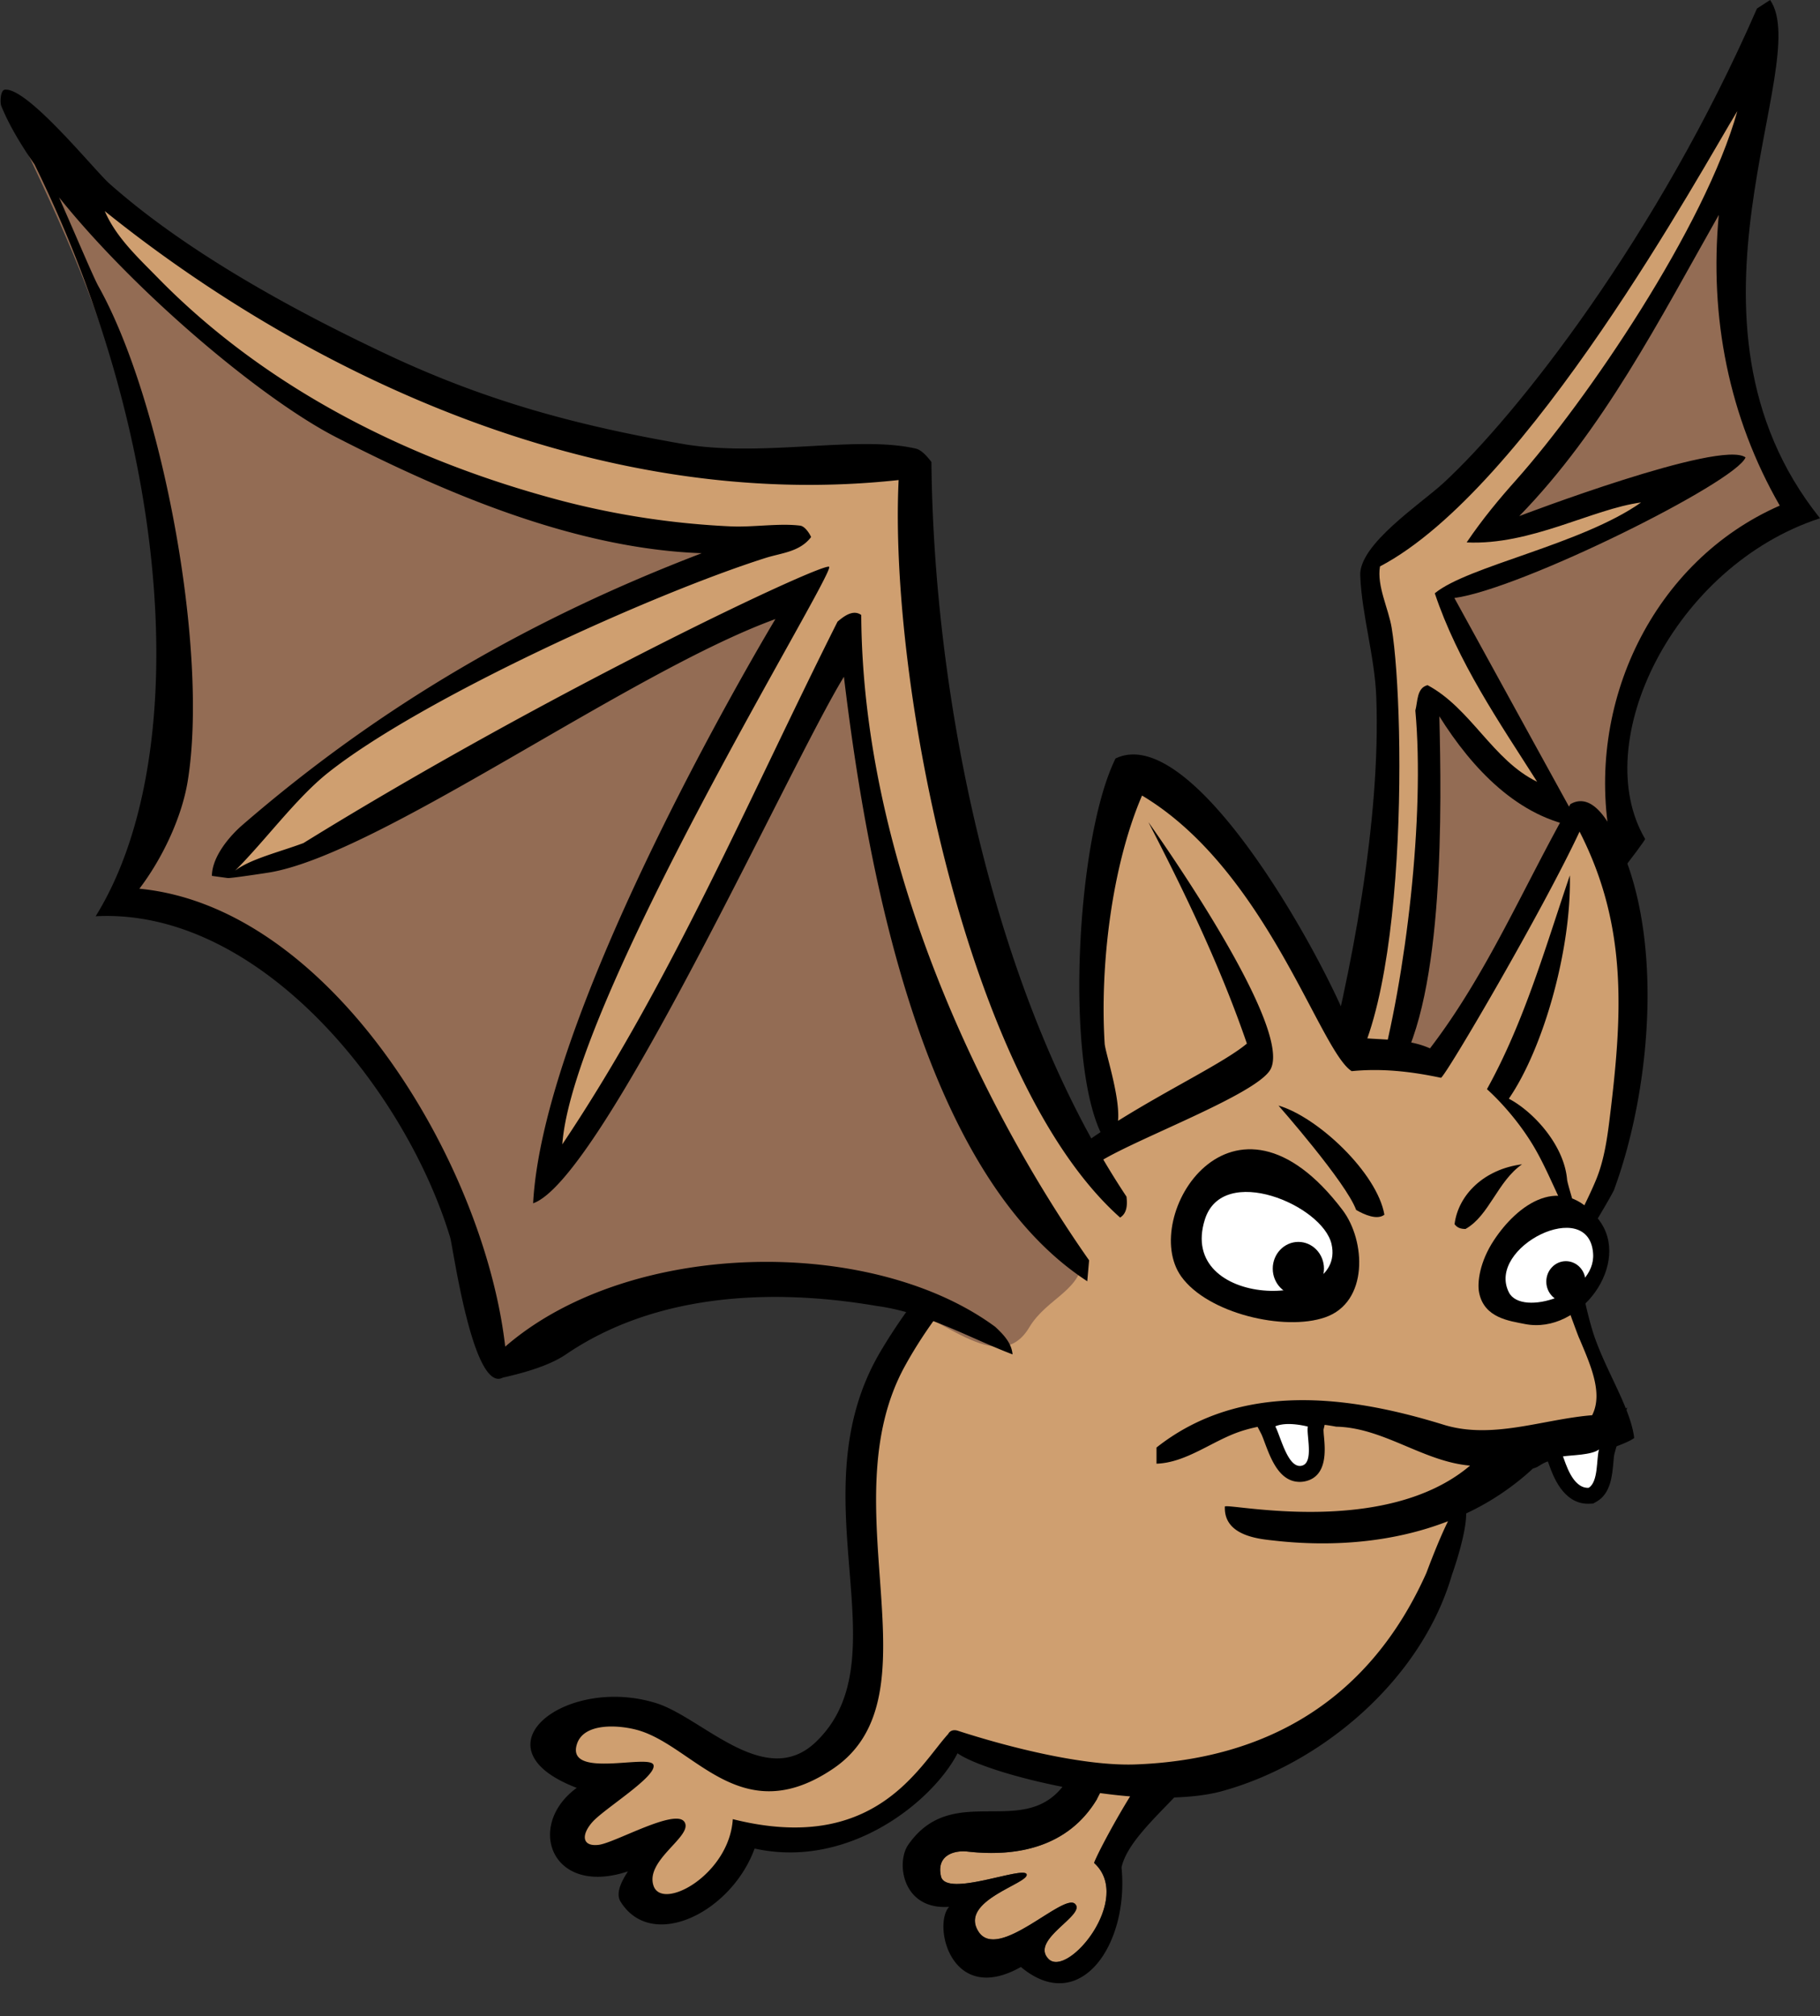 <svg xmlns="http://www.w3.org/2000/svg" version="1.1" id="bat1-a" x="0" y="0" width="114.125" height="126.425" viewBox="3.963 0 114.125 126.425" xml:space="preserve"><rect x="3.963" y="0" width="114.125" height="126.425" fill="#333333" stroke="none"/><defs><style/></defs><g id="R_Wing"><path id="Inner_1_" fill="#936C54" d="M101.755 57.69c1.351-2.083 2.913-2.632 4.108-4.772.346-.627-.441-1.074-.596-1.778-.664-2.87.08-4.647.9-7.438.809-2.709 2.32-3.677 3.812-6.049 1.897-2.983 3.619-4.417 6.742-5.859-2.873-3.789-3.41-6.583-4.367-11.2-.854-4.142 2.459-7.192.263-10.86-4.042 4.38-4.511 8.161-8.2 12.819-2.268 2.874-4.254 3.943-6.036 7.147-1.366 2.446-1.917 4.183-4.05 5.992-2.541 2.162-2.531 5.002-2.352 8.379.146 2.875-.197 4.532-.164 7.444.104 6.239-.825 9.606-1.438 15.821 3.229.778 4.517-2.696 7.11-4.911 2.14-1.828 3.434-1.988 4.268-4.735z"/><path id="Outer_1_" fill="#CF9F70" d="M113.113 5.639c.531 4.686-3.155 9.044-5.987 14.383-2.813 5.257-4.765 8.099-8.713 12.524 3.869.415 6.795-2.923 10.813-2.644-3.127 4.064-12.609 5.91-14.164 7.341-1.028.949 5.252 9.436 6.519 13.783-3.379-1.502-4.659-3.917-7.64-6.483.007 3.7-.723 17.416-2.627 23.793-.474 1.564-2.961 2.384-3.881 1.13-1.328-1.825.64-3.632 1.146-5.917 1.103-4.98.974-7.937 1.723-13.002.751-5.065.784-7.637-.401-13.084-1.142-5.236 5.949-6.008 8.889-10.332 5.665-8.268 8.403-12.253 14.323-21.492z"/><path id="Outline_3_" d="M118.088 32.495c-9.191 3.004-14.531 14.068-10.965 20.11-.073.358-11.623 15.367-15.039 14.842.666-.78 10.833-11.447 12.879-14.627-1.665-8.701 2.707-17.665 10.602-21.117-3.189-5.552-4.424-11.804-3.823-18.228-3.731 6.585-7.229 13.465-12.511 18.884 0 0 12.625-4.823 14.188-3.679-.592 1.548-14.071 8.26-18.258 8.815 2.464 4.502 7.901 14.378 7.901 14.378-3.875-.557-6.802-3.699-8.843-6.96.134 5.512.345 17.438-2.628 22.269-.346.248-.749.733-1.213.442 1.766-6.368 2.936-16.492 2.336-23.074.151-.557.081-1.421.766-1.589 2.721 1.455 4.084 4.708 6.871 6.057-2.401-3.773-4.973-7.506-6.418-11.818 2.062-1.707 9.178-3.05 12.935-5.694-3.024.395-6.923 2.699-10.937 2.504.998-1.477 2.069-2.756 3.092-3.902 4.43-4.973 11.86-15.89 13.882-23.144-2.199 3.599-13.11 23.666-22.409 28.551-.209 1.212.529 2.629.732 3.846.886 5.368 1.066 26.723-4.027 29.473l-.438-.412c1.946-7.439 3.785-16.92 3.502-24.677-.094-2.593-.914-5.199-1.008-7.671-.072-1.949 3.812-4.494 5.209-5.78 4.652-4.287 13.449-15.496 19.669-29.759l.824-.535c2.77 4-6.855 20.024 3.129 32.495z"/></g><g id="Body"><g id="Body_1_"><path id="Body_Fill" fill="#CF9F70" d="M102.057 79.334c0-2.555 2.45-4.022 2.937-6.493 1.604-8.129 3.534-15.253-2.251-21.287-2.651 3.729-8.924 15.084-8.924 15.084s-3.295-.671-5.272-.851c-1.396-3.087-4.168-6.521-6.38-10.211-2.01-3.352-5.626-7.039-7.073-6.872-1.647.191-2.531 4.317-2.732 7.375-.444 6.161.078 10.224.963 15.756-6.028 3.854-9.806 6.452-13.342 12.651-3.417 5.951-1.447 9.472-1.447 16.345 0 5.403-2.09 12.065-9.806 9.386-2.8-.975-4.14-2.934-7.073-2.851-1.407.042-2.652.084-3.375 1.343-.804 1.382 1.647 2.514 3.214 2.514-1.286 1.508-3.416 3.229-2.089 4.692 1.206 1.341 2.893.671 4.501 0-.12 1.718.482 4.19 2.089 3.856 3.135-.672 3.858-4.36 7.073-4.36 4.943 0 8.117-.837 11.253-6.201 2.742 1.883 5.585 2.075 8.785 2.276l-.364 1.332c-1.791 2.977-4.974 3.636-8.118 3.274-.745-.086-1.964.179-1.657 1.552.308 1.371 5.212-.688 5.372-.121.161.569-4.249 1.639-3.028 3.576 1.22 1.938 5.31-2.421 6.058-1.729.749.692-2.857 2.239-1.657 3.458 1.2 1.215 5.34-3.779 2.857-6.021.177-.494 1.766-3.312 2.865-5.179 4.076.202 7-.196 10.586-2.755 3.537-2.514 5.666-4.566 7.557-8.548 1.889-3.979 2.169-8.718 6.431-9.218 1.89-.211 3.493 0 4.66-1.508.966-1.261.201-3.021-.319-4.526-.887-2.471-2.294-3.098-2.294-5.739z"/><path id="Outline_2_" d="M103.27 78.098c.267-.5.518-1.007.768-1.513.345-.558 1.146-1.935 1.146-2.012 2.363-6.422 3.227-16.449-.121-22.545-.514-.936-1.439-2.288-2.627-1.609-2.91 5.121-5.217 10.638-8.804 15.314-1.506-.673-3.209-.491-4.801-.713-1.36-4.036-9.878-19.893-14.916-17.462-2.4 4.834-3.189 18.591-.943 23.429-.656.438-1.298.89-1.902 1.36l.004.002c-2.938 1.6-8.387 6.461-11.896 12.388-5.358 9.049 1.507 19.183-4.066 24.495-3.174 3.025-7.112-1.541-10.002-2.443-5.664-1.77-11.572 2.798-4.981 5.312-3.212 2.334-1.624 6.845 3.209 5.236-.358.561-.808 1.346-.457 1.906 1.95 3.121 6.933.688 8.401-3.338 5.947 1.318 11.199-3.001 12.725-5.975l.018.016c.936.642 3.544 1.499 6.561 2.09-2.566 3.216-6.917-.328-9.674 3.638-.774 1.113-.367 4.097 2.567 3.886-1.045 1.131.12 6.242 4.501 3.771 3.696 3.094 6.791-1.383 6.309-6.245.312-1.407 1.898-2.913 3.306-4.384 1.052-.034 2.039-.146 2.894-.368 6.23-1.669 12.574-6.911 14.518-13.587 0 0 .901-2.485.895-3.854a16.305 16.305 0 0 0 4.19-2.819c.707-.168.261-.606 3.777-.933 1.008-.26 2.172-.683 2.567-.975-.216-1.884-1.824-4.282-2.563-6.571-.014-.033-1.316-4.154-.603-5.497zm-30.701 38.711c2.483 2.241-1.657 7.235-2.857 6.021-1.2-1.218 2.406-2.766 1.657-3.458-.748-.69-4.838 3.668-6.058 1.729-1.221-1.938 3.189-3.007 3.028-3.576-.16-.567-5.064 1.492-5.372.121-.307-1.373.912-1.638 1.657-1.552 3.144.36 6.327-.299 8.118-3.274l.203-.392c.628.085 1.259.158 1.884.207-.874 1.403-2.035 3.543-2.26 4.174zm31.232-28.073c-3.062.242-6.251 1.543-9.314.596-5.912-1.829-12.723-2.744-18.004 1.429v1.013c1.871-.059 3.504-1.438 5.261-2.022 1.95-.651 4.297-.627 6.001-.299 2.988.062 5.457 2.19 8.4 2.442-5.336 4.521-15.064 2.354-15.375 2.562-.084 1.898 2.273 2.046 3.146 2.146 3.636.404 7.435.107 10.847-1.221-.596 1.2-1.228 2.901-1.357 3.241-3.543 7.929-9.963 11.7-18.231 12.008-3.202.12-7.901-1.056-11.146-2.11-.29-.097-.514.009-.613.209-.004.004-.009.006-.013.011-1.849 2.056-4.625 7.55-13.489 5.321-.218 3.483-4.437 5.791-4.973 4.17-.535-1.617 2.505-3.113 1.944-3.991s-4.342 1.298-5.372 1.431c-1.031.132-1.14-.594-.4-1.431.739-.835 4.043-2.851 3.828-3.576-.213-.724-5.508.914-4.8-1.31.433-1.36 2.632-1.199 3.786-.883 3.565.985 6.478 6.344 12.275 2.428 6.792-4.588-.307-16.532 4.515-25.267 4.009-7.268 11.363-12.237 11.847-12.548 1.762-1.369 10.19-4.391 11.071-6.043 1.462-2.745-7.66-15.492-7.66-15.492 2.324 4.491 4.523 9.073 6.176 13.883-1.383 1.163-4.81 2.8-8.081 4.845.14-1.519-.804-4.302-.838-4.845-.303-4.84.435-11.114 2.344-15.552 7.82 4.674 11.128 16.001 13.146 17.281 1.927-.191 3.77.029 5.601.417.387-.258 6.38-10.498 8.688-15.435 3.056 5.968 2.675 11.581 1.886 17.998-.156 1.279-.354 2.612-.836 3.794-.348.851-.778 1.685-1.168 2.519-.168-.795-.639-2.209-.664-2.498-.195-2.208-2.168-4.293-3.653-5.067 2.172-3.159 3.93-9.377 3.827-14.004-1.541 4.528-2.854 9.176-5.2 13.407 0 0 1.573 1.355 2.854 3.456 1.096 1.793 1.896 4.217 2.666 5.085-.759 1.701-1.256 3.414-.399 5.291.01.021.636 1.765.68 1.813.684 1.63 1.501 3.412.797 4.798z"/></g><g id="L_Eye"><path id="Outline_1_" d="M88.145 75.865c1.465 1.93 1.643 5.785-1.084 6.732-2.557.891-7.377-.246-9.029-2.562-2.644-3.702 3.222-13.254 10.113-4.17z"/><path id="White" fill="#FFF" d="M87.459 78.009c.95 4.197-9.715 4.058-7.943-1.548 1.125-3.558 7.392-.893 7.943 1.548z"/><ellipse id="Pupil" cx="85.378" cy="79.545" rx="1.606" ry="1.676"/><path id="Eyebrow" d="M90.773 76.163c-.455.356-1.258 0-1.771-.298-.629-1.729-4.87-6.545-4.87-6.545 2.46.716 6.186 4.22 6.641 6.843z"/></g><g id="R_Eye"><path id="Eyebrow_1_" d="M99.404 73.004c-1.543 1.072-2.057 3.219-3.543 4.053-.285 0-.514-.061-.688-.3.231-1.845 1.86-3.455 4.231-3.753z"/><path id="Dark" d="M96.713 81.053c-.128-.635.035-1.93.916-3.271 1.484-2.264 4.255-4.296 6.577-1.317 2.106 2.703-1.134 7.228-4.614 6.554-.979-.199-2.559-.373-2.879-1.966z"/><path id="White_1_" fill="#FFF" d="M103.861 78.604c.172 2.523-4.479 3.998-5.279 2.434-1.451-2.843 5.035-6.067 5.279-2.434z"/><ellipse id="Pupil_1_" cx="102.154" cy="80.357" rx="1.229" ry="1.28"/></g><g id="L_Tooth"><path fill="#FFF" d="M85.473 92.416c-.933 0-1.377-1.186-1.732-2.139-.094-.246-.174-.467-.249-.612l-.246-.474.487-.215c.281-.125.633-.188 1.041-.188.675 0 1.309.173 1.334.18l.466.13-.111.469c-.015.078.011.357.029.562.075.821.188 2.062-.81 2.267-.069.012-.14.02-.209.02z"/><path d="M84.771 89.288c.615 0 1.203.162 1.203.162-.113.478.409 2.288-.396 2.454a.51.51 0 0 1-.108.012c-.785 0-1.211-1.854-1.537-2.482.247-.109.546-.146.838-.146m0-1c-.479 0-.896.078-1.241.229l-.978.432.493.945c.056.106.142.336.224.558.391 1.04.924 2.464 2.201 2.464.105 0 .211-.012.315-.033 1.43-.295 1.274-1.986 1.2-2.801a6.023 6.023 0 0 1-.03-.441l.213-.897-.93-.256a5.895 5.895 0 0 0-1.467-.2z"/></g><g id="R_Tooth"><path fill="#FFF" d="M103.538 93.789c-1.213 0-1.741-1.479-1.968-2.107l-.063-.177-.233-.58.617-.1c.146-.024.349-.042.574-.062.434-.037 1.239-.104 1.459-.276l1.283-1.009-.498 1.555c-.037.115-.061.372-.08.619-.064.755-.146 1.693-.805 2.07l-.106.061-.18.006z"/><path d="M104.232 90.881c-.172.536-.027 2.049-.656 2.407l-.038.001c-.978 0-1.401-1.559-1.567-1.971.519-.084 1.804-.079 2.261-.437m1.77-2.637l-2.367 1.835c-.208.103-.908.161-1.212.187-.241.021-.457.041-.61.065l-1.235.2.467 1.16c.017.039.035.094.058.156.238.668.873 2.44 2.438 2.44h.021l.06-.002.243-.011.211-.119c.888-.506.984-1.637 1.056-2.463.015-.172.037-.434.06-.514l.81-2.934z"/></g></g><g id="L_Wing"><path id="Inner" fill="#936C54" d="M4.683 7.474c3.495 7.333 5.48 11.605 7.555 19.442 2.973 11.229 3.013 18.73-1.125 29.164 8.48 0 15.15 6.285 18.969 14.247 1.688 3.519 1.848 3.687 2.732 7.543.643 2.849 0 5.321 2.09 7.206 1.205 1.09 2.531-.756 4.018-1.51 7.234-3.771 12.619-4.188 20.415-2.18 3.536.924 7.234 5.069 9.164 1.846 1.124-1.885 3.375-2.308 3.375-4.524 0-2.599-2.53-3.269-3.697-5.533-2.974-5.698-5.466-9.092-5.788-15.587-.602-12.276-2.652-24.554-14.145-27.822-5.627-1.592-8.922-1.467-14.628-2.682-6.953-1.508-9.966-5.321-15.593-9.721-2.492-1.928-4.702-1.676-7.395-3.354-2.492-1.549-3.858-4.357-5.947-6.535z"/><path id="Outer" fill="#CF9F70" d="M74.528 75.688c-2.731-2.932-4.581-5.653-6.35-9.888-3.817-8.967-7.635-31.636-7.072-36.455-11.012 0-17.522-.88-28.212-3.938C26.585 23.606 7.657 10.574 4.683 7.474c2.661 5.688 18.033 18.521 22.344 20.364 8.038 3.436 16.035 6.37 25.479 6.37-6.551.586-11.293 3.812-17.041 7.123-7.555 4.358-13.261 8.045-18.083 13.241 2.169.922 3.777-.502 5.948-1.509C28.273 50.8 47.121 39.57 54.435 37.057c-.402 2.262-13.664 22.625-16.316 36.622 2.331-1.426 13.945-22.668 19.049-33.354.321 8.632 4.742 20.784 6.029 25.141 1.406 4.778 3.576 9.554 7.312 12.654 2.252 1.843 3.134.419 4.019-2.432z"/><path id="Outline" d="M74.601 75.031c-8.282-12.458-12.09-31.109-12.232-46.065-.227-.296-.6-.747-.97-.835-3.663-.86-9.67.569-14.631-.297-6.667-1.164-12.315-2.685-18.519-5.602-5.81-2.733-12.568-6.407-17.432-10.726-.94-.837-5.112-6.027-6.548-5.884-.292.03-.306.823-.229 1.013.455 1.131 1.188 2.379 2.091 3.68 8.861 18.023 9.833 37.474 3.829 47.136 10.251-.542 19.419 10.853 22.232 20.141.176.576 1.433 9.784 3.308 8.784 1.951-.435 3.182-.93 3.952-1.455 5.602-3.812 12.858-4.169 19.488-3.036 3.086.416 5.716 1.967 8.516 3.037-.058-.713-.57-1.249-1.087-1.729-7.754-5.719-22.94-5.514-30.726 1.242-1.319-11.516-10.888-27.553-22.94-28.712 1.398-1.835 2.648-4.408 3.029-6.735 1.337-8.164-1.582-23.881-5.601-31.047-.298-.532-1.361-3.054-2.466-5.567 4.841 6.031 12.742 12.663 17.383 15.044 6.986 3.584 15.065 6.991 22.918 7.27-10.63 4.063-20.087 9.497-28.805 17.043-.786.68-1.897 1.968-1.911 3.187l.987.136c.149.031 2.432-.319 2.581-.343 6.902-1.124 22.565-12.548 31.768-15.894 0 0-14.519 24.062-15.193 36.631 4.336-1.496 16.122-27.542 19.489-33.013 1.405 11.679 4.777 31.09 15.259 37.9l.115-1.312c-6.538-9.32-14.205-24.789-14.288-40.462-.514-.37-1.096.087-1.486.417-5.547 11.037-10.387 22.525-17.26 32.775.665-9.135 16.904-35.448 16.739-36.205-.095-.44-17.442 7.711-32.971 17.315-1.538.572-3.321.995-4.284 1.729 1.9-1.896 3.825-4.548 5.827-6.139 5.842-4.641 20.269-11.196 27.434-13.468 1.014-.321 2.144-.374 2.857-1.311-.109-.249-.399-.679-.686-.715-1.311-.164-2.945.107-4.312.047a51.199 51.199 0 0 1-10.604-1.597c-9.345-2.454-18.45-6.919-25.375-14.003-1.216-1.244-2.606-2.521-3.315-4.171 12.224 9.84 30.561 18.962 49.781 16.864-.612 12.601 4.281 37.703 13.888 46.243.451-.28.455-.838.4-1.311z"/></g></svg>